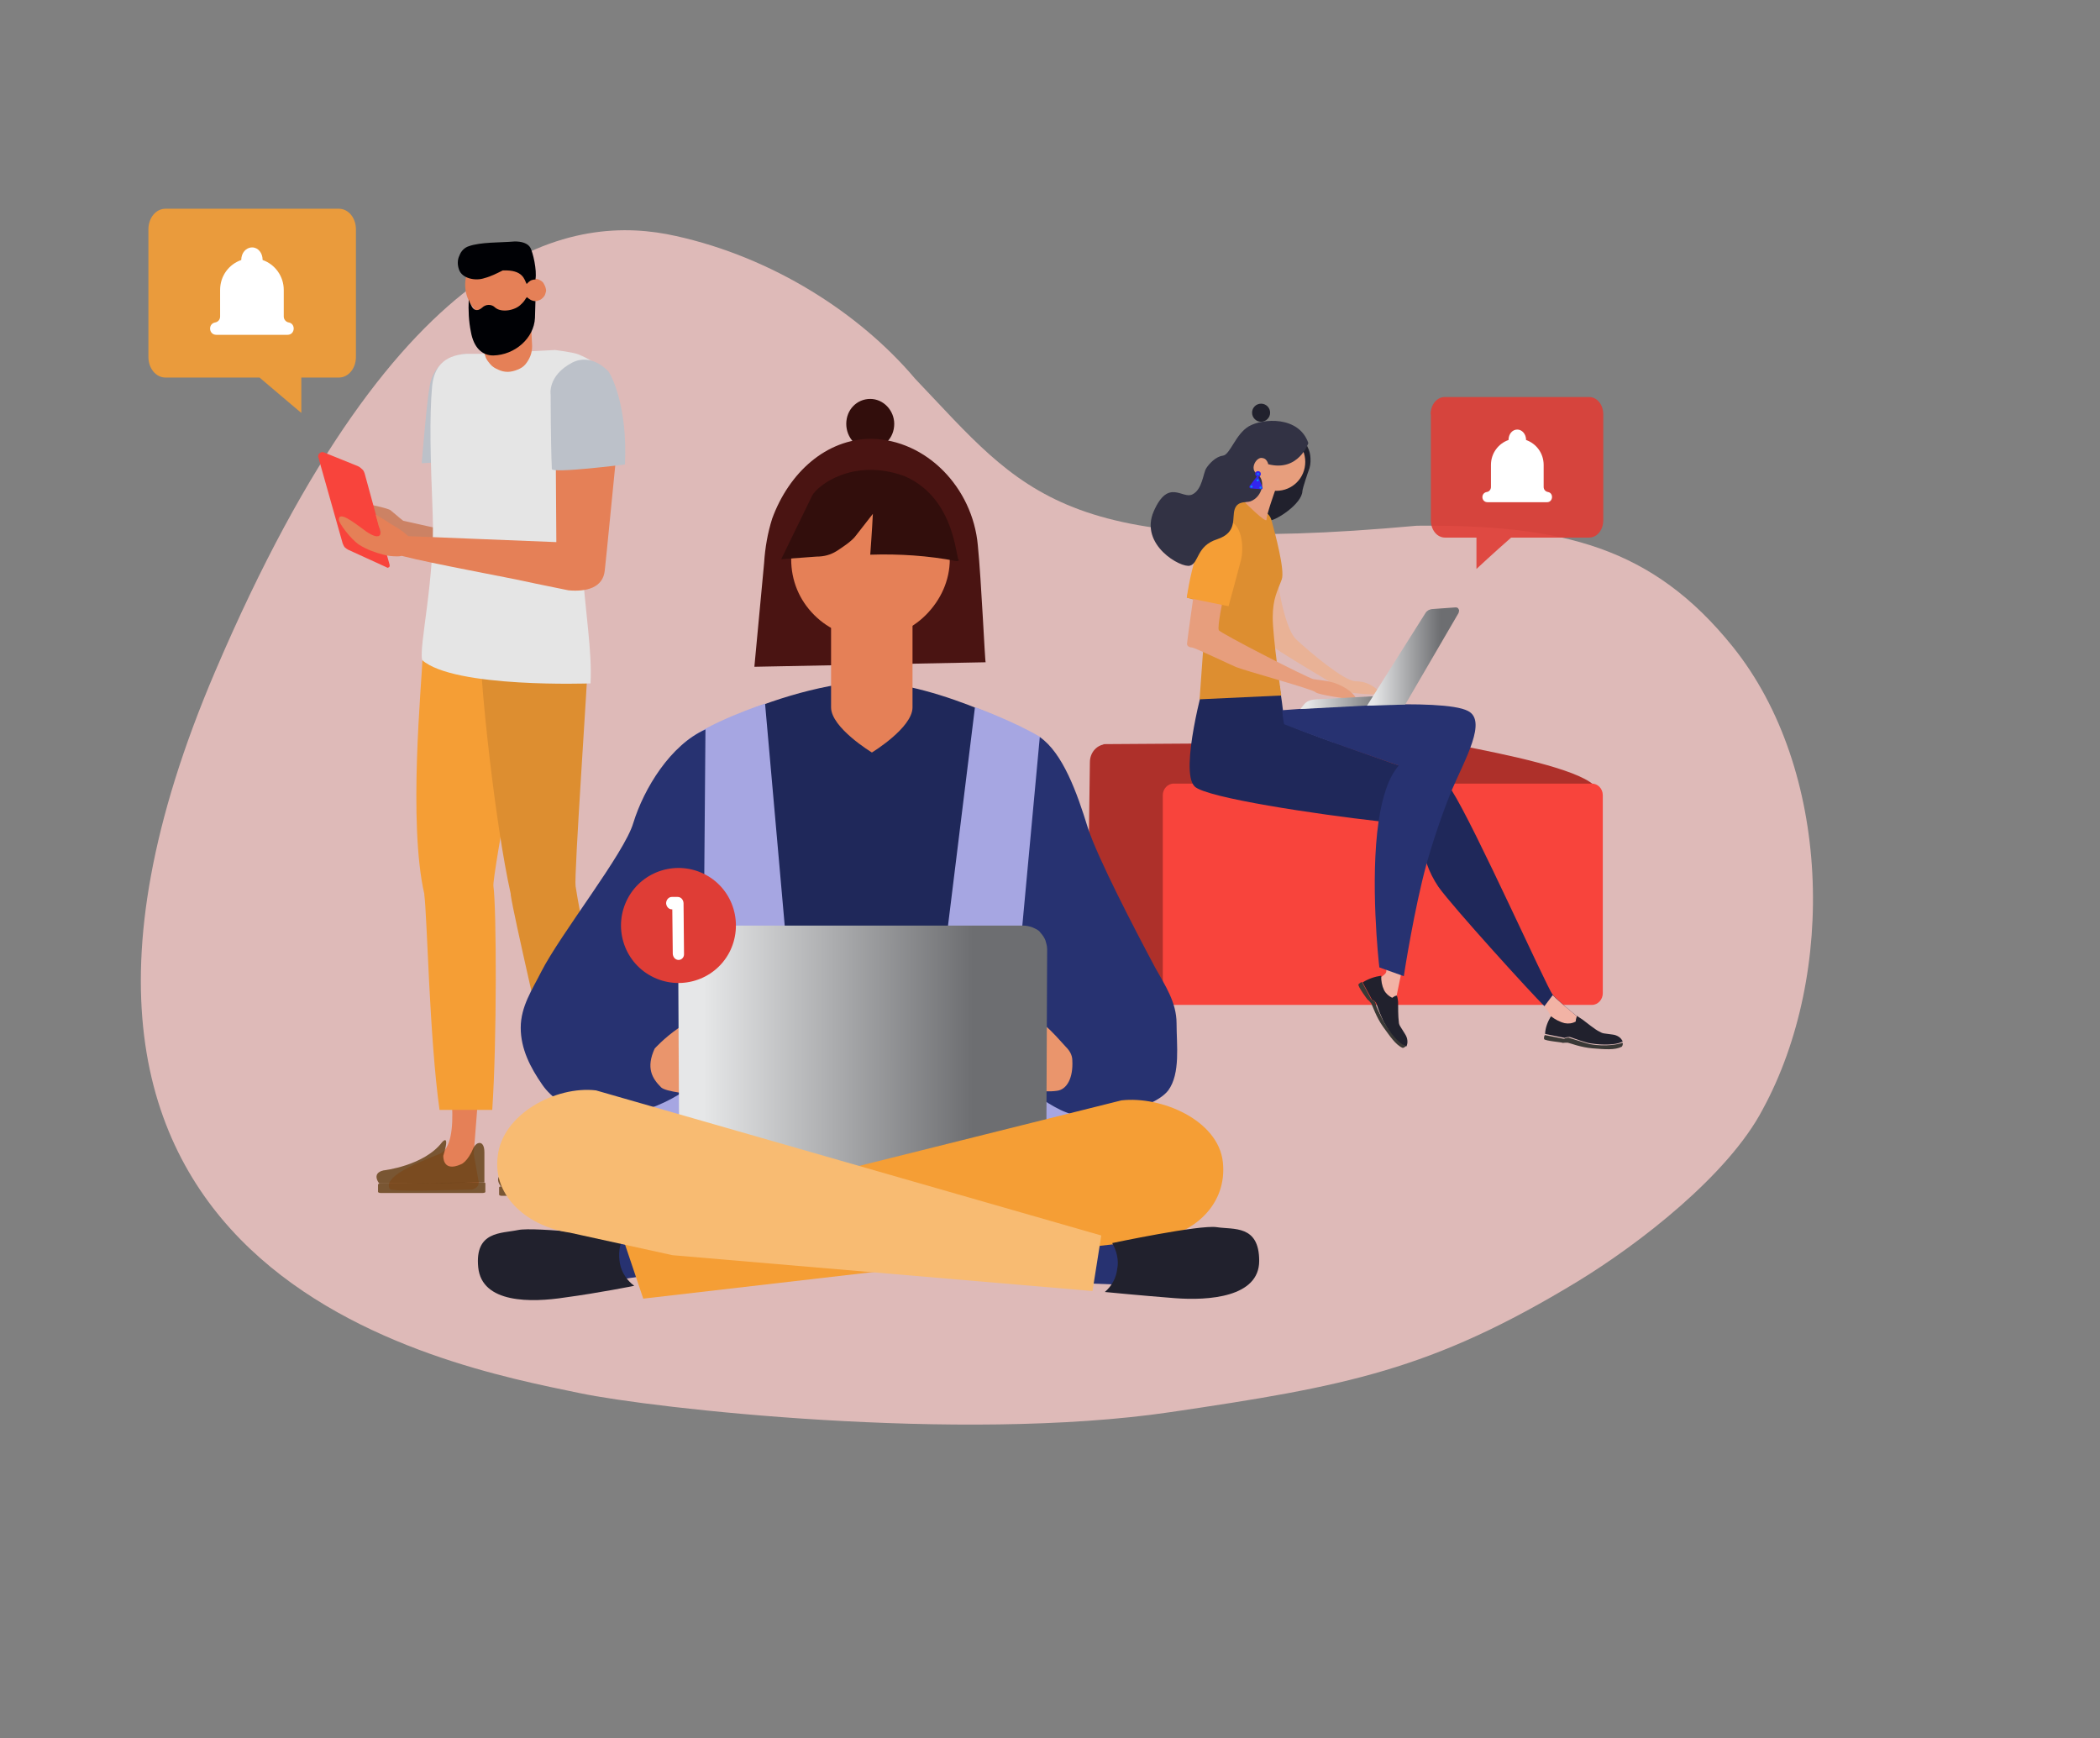 <?xml version="1.0" encoding="utf-8"?>
<!-- Generator: Adobe Illustrator 21.0.0, SVG Export Plug-In . SVG Version: 6.00 Build 0)  -->
<svg version="1.1" id="Layer_1" xmlns="http://www.w3.org/2000/svg" xmlns:xlink="http://www.w3.org/1999/xlink" x="0px" y="0px"
	 viewBox="0 0 884.4 732" style="enable-background:new 0 0 884.4 732;" xml:space="preserve">
<rect x="0" y="0" width="884.4" height="732" fill="#808080" stroke="none"/>
<style type="text/css">
	.st0{opacity:0.75;fill:#FDCDCA;enable-background:new    ;}
	.st1{fill:#AE302A;}
	.st2{fill:#F8443C;}
	.st3{fill:#1F285A;}
	.st4{fill:#21212D;}
	.st5{fill:#E9B296;}
	.st6{fill:#DD8E30;}
	.st7{fill:#E79E7D;}
	.st8{fill:url(#SVGID_1_);}
	.st9{fill:#F59E35;}
	.st10{fill:#273271;}
	.st11{fill:url(#SVGID_2_);}
	.st12{fill:url(#SVGID_3_);}
	.st13{fill:#323244;}
	.st14{fill:#3325EF;}
	.st15{fill:url(#SVGID_4_);}
	.st16{fill:#0094F9;}
	.st17{fill:#3A3936;}
	.st18{fill:#CC8264;}
	.st19{fill:url(#SVGID_5_);}
	.st20{fill:url(#SVGID_6_);}
	.st21{fill:#BCC1C9;}
	.st22{fill:#E5E5E5;}
	.st23{fill:url(#SVGID_7_);}
	.st24{fill:url(#SVGID_8_);}
	.st25{opacity:0.9;}
	.st26{opacity:0.9;fill:#623F15;enable-background:new    ;}
	.st27{fill:#000105;}
	.st28{fill:url(#SVGID_9_);}
	.st29{fill:#320E0C;}
	.st30{fill:#4A1412;}
	.st31{fill:#8C0E0E;}
	.st32{fill:#A6A6E2;}
	.st33{fill:#EA956C;}
	.st34{fill:url(#SVGID_10_);}
	.st35{fill:url(#SVGID_11_);}
	.st36{fill:url(#SVGID_12_);}
	.st37{fill:#F8BB72;}
	.st38{opacity:0.9;fill:#DF3D36;enable-background:new    ;}
	.st39{fill:#FFFFFF;}
	.st40{opacity:0.9;fill:#F59E35;enable-background:new    ;}
	.st41{fill:#DF3D36;}
	.st42{fill:#FFFFFF;stroke:#FFFFFF;stroke-width:0.537;stroke-miterlimit:10;}
</style>
<path class="st0" d="M244.2,586.7c30,6.3,159.9,21.1,248.7,8c73.8-10.9,109.9-17.6,171.6-55.1c25.6-15.6,63.4-44.7,77.9-72.5
	c31-57,28.8-143.2-12.7-194.8c-33.7-41.9-71.6-51.5-133-50.9c-149.9,13.7-165.3-13.7-211.3-61.9c-23.3-27.6-60-51.1-100.7-60.1
	C242.9,90,168.9,99.4,90.6,282.8C-18.3,537.8,187.6,574.9,244.2,586.7z"/>
<g>
	<g>
		<path class="st1" d="M464.6,313.4l135-0.9c5,0,10,0.4,14.9,1.4c20.2,3.9,49.2,9.9,56.6,16.6H484.7
			C475.3,326.4,471.1,325.4,464.6,313.4z"/>
		<path class="st1" d="M459,321c0-4.2,3.1-7.6,7.1-7.6h140.9c3.9,0,7.1,3.3,7.1,7.6v94.5c0,4.2-3.1,7.6-7.1,7.6h-112
			c-5,0-10-1.5-14.4-4.2l-15.2-9.8c-4.6-3-7.4-8.3-7.4-14L459,321z"/>
		<path class="st2" d="M489.7,418.2v-83.3c0-2.6,2-4.9,4.6-4.9h176.1c2.5,0,4.6,2.1,4.6,4.9v83.4c0,2.6-2,4.9-4.6,4.9H494.3
			C491.8,423.1,489.7,420.9,489.7,418.2z"/>
	</g>
	<g>
		<path class="st3" d="M586.2,321.4c-19.7-7-44.6-15.7-45.1-17.1c-0.4-1.7-0.8-3.4-0.8-5.2c-0.5-4.6-1.5-10.4-1.5-10.4l-31.5-2.1
			c0,0-10.7,38.1-4.2,44.6c4.8,4.8,52,11.8,77.9,14.7c1.5-9.9,4.1-18.5,8.5-23.4L586.2,321.4z"/>
		<path class="st4" d="M529.8,214.6c0,0,2.4,4.4,4.9,4.6c2.5,0.1,13.6-6.9,13.8-12.4c0.1-1.3,2.2-7.5,3-9.7c0.5-1.7,0.5-3.6,0.3-5.3
			s-0.9-3.4-1.9-5L529.8,214.6z"/>
		<path class="st5" d="M533.3,270.3c2.4,2.6,34.1,21.2,34.1,21.2s15.1,2.1,13.6,0c-1.2-1.5-2.8-2.6-4.5-3.4s-3.6-1.2-5.6-1.2
			c-4.8,0-19.3-12.3-25-17.6c-5.6-5.3-8.5-28.8-8.5-28.8C534,245.1,533.4,270.3,533.3,270.3z"/>
		<path class="st6" d="M508.1,254.1l-8.2-2.4c0,0,2.6-14.7,7-25.9c4.4-11.1,16.7-14.7,16.7-14.7l9.2,4.6c1.3,0.6,2.2,1.8,2.6,3.1
			c1.6,5.8,5.8,21.4,4.4,25.2c-1.7,4.8-3.8,7.9-3.8,16.1c0,8.2,3.6,32.8,3.6,32.8l-34.4,1.6L508.1,254.1z"/>
		<path class="st7" d="M513.3,265.4c0.5,1.2,37.2,20,39.8,20.6c2.6,0.5,7.4,0.5,12,2.9c4.8,2.4,7.7,6.5,4.8,5.8
			c-2.9-0.5-14.9-2.1-15.9-3.2c-0.9-1.2-30-9.1-33.5-10.6c-1.7-0.7-17.5-8.2-18.4-8.2c-0.9,0-2.2-0.4-2.2-1.6
			c0.1-1.6,2.9-21.2,2.9-21.2l12.3,2.5C515,252.4,512.6,264,513.3,265.4z"/>
		
			<linearGradient id="SVGID_1_" gradientUnits="userSpaceOnUse" x1="-21195.094" y1="-3679.133" x2="-21563.043" y2="-3663.262" gradientTransform="matrix(-1 0 0 -1 -8350.535 -3798)">
			<stop  offset="0" style="stop-color:#F2B3A5"/>
			<stop  offset="0.32" style="stop-color:#F2B5A8"/>
			<stop  offset="0.51" style="stop-color:#F4BCB0"/>
			<stop  offset="0.67" style="stop-color:#F6C8BE"/>
			<stop  offset="0.8" style="stop-color:#F9D9D2"/>
			<stop  offset="0.93" style="stop-color:#FCEFEC"/>
			<stop  offset="1" style="stop-color:#FFFFFF"/>
		</linearGradient>
		<path class="st8" d="M595.2,385.2l-10.1,49.1l-8.2-20.1c0,0,6.6-3.2,6.9-4.9s0.5-23.5,0.5-23.5L595.2,385.2z"/>
		<path class="st9" d="M499.8,251.7l17.6,3.6c0,0,4.4-16.1,5.3-19.7c0.9-3.6,1.1-14.4-5.3-16.4C504.6,215,499.8,251.7,499.8,251.7z"
			/>
		<path class="st3" d="M674.1,436c0,0-17.6-13.8-20.2-17.1c-2.4-2.9-32.9-71-42.5-86c-0.5-1.1-1.3-2-2.2-2.8
			c-1.7-1.1-9.8-4.1-19.8-7.7c-4.4,4.9-7,13.5-8.5,23.4c9.1,1.1,15.1,1.6,15.1,1.6c1.2,5.6,2.9,11.1,4.9,16.4
			c1.2,3.4,2.8,6.6,4.9,9.7c5.8,8.2,39.4,45.2,44.7,50.3c5.3,5,2.1,8.5,2.1,8.5L674.1,436z"/>
		<path class="st10" d="M591.2,411.1c0.3-2.1,4.5-28.7,9.5-47c3-10.6,6.5-20.9,10.6-31.1c5.8-13.5,15.1-29.5,6.9-33.6
			c-10.7-5.6-66-1.2-78.2-0.3c0.1,1.7,0.4,4.1,0.8,5.9c13.6,5.3,21.3,8.1,48.3,17.4c-4.4,4.9-7,13.5-8.5,23.4
			c-3.7,25.3,0,59.1,0.3,61.6L591.2,411.1z"/>
		<path class="st7" d="M528.6,203.2l-4.2,8.5c0,0,9.1,9.1,9,7.1c-0.1-1.9,3.6-12.2,3.6-12.2L528.6,203.2z"/>
		<path class="st7" d="M525.3,194.5c0-6.7,5.4-12.2,12.2-12.2s12.2,5.4,12.2,12.2s-5.4,12.2-12.2,12.2
			C530.7,206.6,525.3,201.2,525.3,194.5z"/>
		<linearGradient id="SVGID_2_" gradientUnits="userSpaceOnUse" x1="547.671" y1="295.515" x2="591.714" y2="295.515">
			<stop  offset="7.000000e-02" style="stop-color:#E6E7E8"/>
			<stop  offset="0.8" style="stop-color:#6D6E71"/>
		</linearGradient>
		<path class="st11" d="M591.4,296.3l0.3-3.8l-37.2,2c-4.9,0.3-5,2.1-6.9,4.1L591.4,296.3z"/>
		<linearGradient id="SVGID_3_" gradientUnits="userSpaceOnUse" x1="575.711" y1="276.404" x2="614.463" y2="276.404">
			<stop  offset="7.000000e-02" style="stop-color:#E6E7E8"/>
			<stop  offset="0.8" style="stop-color:#6D6E71"/>
		</linearGradient>
		<path class="st12" d="M614.5,257.2c0-0.3-0.1-0.5-0.3-0.8c-0.1-0.3-0.4-0.4-0.5-0.5c-0.1-0.1-0.5-0.1-0.8-0.1l-9.8,0.7
			c-0.5,0-1.1,0.3-1.6,0.5c-0.5,0.3-0.9,0.7-1.2,1.2l-24.6,39l16.1-0.5l22.5-38.6C614.3,257.7,614.5,257.4,614.5,257.2z"/>
		<path class="st13" d="M526,179.5c-5.7,3.3-7.9,12-11,12.4c-3,0.4-5.7,3.3-7,5.3c-1.3,2-1.6,8.9-5.8,11c-4.2,2.2-10.1-7-16.3,7.1
			c-6.2,14.2,11.6,24.1,15.3,22.9c3.8-1.1,2.6-8.3,11.4-11.1c8.7-2.9,6.1-9,7.4-12.7c1.3-3.7,5-2.6,6.7-3.3c5-1.9,6.6-9,2.6-11.6
			c-3.2-2.1-0.1-7.3,2.4-6.6c0.7,0.1,1.2,0.4,1.6,0.9c0.4,0.5,0.7,1.1,0.8,1.7c12.8,3.3,16.9-8.9,16.9-8.9
			C547,175,531.7,176.2,526,179.5z"/>
		<path class="st4" d="M527.3,173.8c0-2.1,1.7-3.8,3.8-3.8c2.1,0,3.8,1.7,3.8,3.8s-1.7,3.8-3.8,3.8
			C529.2,177.7,527.3,176,527.3,173.8z"/>
		<path class="st14" d="M528.6,199.6c0-0.7,0.5-1.2,1.2-1.2c0.7,0,1.2,0.5,1.2,1.2s-0.5,1.2-1.2,1.2
			C529.2,200.8,528.6,200.2,528.6,199.6z"/>
		
			<linearGradient id="SVGID_4_" gradientUnits="userSpaceOnUse" x1="-19488.092" y1="-240.686" x2="-19695.477" y2="-161.819" gradientTransform="matrix(-1 0 0 -1 -8350.535 -3798)">
			<stop  offset="0" style="stop-color:#F2B3A5"/>
			<stop  offset="0.32" style="stop-color:#F2B5A8"/>
			<stop  offset="0.51" style="stop-color:#F4BCB0"/>
			<stop  offset="0.67" style="stop-color:#F6C8BE"/>
			<stop  offset="0.8" style="stop-color:#F9D9D2"/>
			<stop  offset="0.93" style="stop-color:#FCEFEC"/>
			<stop  offset="1" style="stop-color:#FFFFFF"/>
		</linearGradient>
		<path class="st15" d="M650.3,423.9c4.5,4.5,2.4,7.3,2.4,7.3l18.3,2.4c0,0-14.5-11.6-17.1-14.5L650.3,423.9z"/>
		<path class="st16" d="M529.4,199.6c0-0.3,0.1-0.4,0.4-0.4s0.4,0.1,0.4,0.4c0,0.3-0.1,0.4-0.4,0.4
			C529.6,200,529.4,199.7,529.4,199.6z"/>
		<path class="st14" d="M531.7,205.3c0,0.1,0,0.1,0,0.3c0,0.1,0,0.1-0.1,0.3c0,0.1-0.1,0.1-0.3,0.1s-0.1,0-0.3,0l-4.2-0.3
			c-0.1,0-0.3,0-0.3-0.1c-0.1,0-0.1-0.1-0.3-0.3c0-0.1,0-0.3,0-0.4c0-0.1,0-0.3,0.1-0.3l3.4-4.4L531.7,205.3z"/>
		<path class="st16" d="M530.4,205.4c0-0.3,0.1-0.4,0.4-0.5c0.3,0,0.4,0.1,0.5,0.4c0,0.3-0.1,0.4-0.4,0.5
			C530.7,205.8,530.4,205.5,530.4,205.4z"/>
		<path class="st16" d="M526.6,205c0-0.3,0.1-0.4,0.4-0.5c0.3-0.1,0.4,0.1,0.5,0.4c0,0.3-0.1,0.4-0.4,0.5
			C526.9,205.4,526.6,205.3,526.6,205z"/>
		<path class="st16" d="M529.2,202.3c0-0.3,0.1-0.4,0.4-0.5c0.3,0,0.4,0.1,0.5,0.4c0,0.3-0.1,0.4-0.4,0.5
			C529.4,202.8,529.2,202.5,529.2,202.3z"/>
		<path class="st17" d="M650.3,437.6c-0.1-0.3-0.1-0.7,0-0.9c0-0.3,0.1-0.5,0.3-0.8l8.1,1.6h0.1l0.1-0.1c0.5-0.3,1.2-0.4,1.7-0.4
			c0.4,0.1,0.9,0.3,1.3,0.4c1.2,0.4,2.8,0.9,6.1,1.9c0.5,0.1,0.9,0.3,1.5,0.4c7,1.3,12.8-0.1,13.6-0.5h0.3c0.1,0.5,0,1.1-0.4,1.6
			c-2.9,1.5-7.1,1.1-12.2,0.7s-9.5-2.2-10.6-2.4c-0.7,0-1.5,0-2.1,0.1C658.1,438.9,650.7,438.4,650.3,437.6z"/>
		<path class="st4" d="M673.5,434.4c0.7,0.4,1.3,0.7,2,0.8c0.9,0.1,2.2,0.3,3.7,0.5c0.9,0.1,1.7,0.4,2.5,0.9c0.8,0.5,1.3,1.2,1.7,2
			c0,0-0.3,0.1-0.9,0.4c-2,0.9-7,1.3-12.6,0.4c-0.5-0.1-0.9-0.1-1.5-0.3c-5.2-1.5-6.3-2.2-7.4-2.4c-0.7,0-1.5,0.1-2,0.4l-7.9-1.6
			l-0.4-0.1c0.1-2.6,1.1-5.2,2.5-7.4c1.7,1.3,3.7,2.4,5.8,2.9c1.6,0.3,3.2,0.1,4.6-0.7l0.1-0.9c0.1-0.5,0.3-1.1,0.5-1.5l0.3,0.3
			c0.8,0.5,1.2,0.8,2,1.3C668.3,430.7,671.6,433.5,673.5,434.4z"/>
		<path class="st17" d="M572.1,414.6c0.1-0.3,0.4-0.4,0.7-0.7c0.3-0.1,0.5-0.3,0.8-0.3l3.8,7.1l0.1,0.1l0.1,0.1
			c0.9,0.5,1.2,0.7,1.5,1.1c0.1,0.4,0.4,0.8,0.4,1.3c0.3,1.1,1.2,2.8,2.6,5.8c0.3,0.5,0.4,0.9,0.7,1.3c3.6,6.2,8.3,9.8,9.1,10.1
			l0.1,0.1c-0.4,0.4-0.8,0.7-1.3,0.7c-3-1.3-5.3-4.9-8.3-9c-2.9-4.1-4.4-8.9-4.9-9.7c-0.4-0.5-0.9-1.2-1.5-1.6
			C576.1,421.3,571.7,415.3,572.1,414.6z"/>
		<path class="st4" d="M589.1,430.3c0,0.8,0.3,1.5,0.7,2.1c0.5,0.8,1.2,1.9,2,3.2c0.5,0.8,0.8,1.6,0.9,2.5c0.1,0.9,0,1.7-0.4,2.6
			c0,0-0.4-0.1-0.9-0.4c-2-0.9-5.6-4.5-8.3-9.4c-0.3-0.4-0.5-0.9-0.7-1.3c-2.2-4.9-2.4-6.3-2.9-7.3c-0.4-0.5-0.9-1.1-1.7-1.3l-3.8-7
			l-0.1-0.3c2.4-1.5,5-2.4,7.8-2.8c-0.1,2.1,0.3,4.2,1.2,6.1c0.8,1.5,2,2.5,3.4,3.2l0.8-0.5c0.4-0.3,0.8-0.4,1.2-0.4
			c0.3,0.9,0.4,1.7,0.5,2.6C588.8,423.9,588.8,428.2,589.1,430.3z"/>
	</g>
</g>
<g>
	<path class="st18" d="M228.5,232.4l-1.8,20.1l-61.9-27.6c-2.5-0.2-5.2-0.7-7.6-1.2l-1.6-0.7c-0.7-0.5-2.1-2.1-3-2.3
		c-1.4-0.2-4.4-0.9-4.4-0.9c-1.2-0.4,0.4-2,1.2-2c1.6,0,3.2,0.2,4.8,0.4c0,0-0.2-0.7-0.4-2.3c-0.4,0-0.5,0-0.7,0l-1.8-0.5
		c0,0-8.7-1.4-9.2-2.1c-0.9-1.1,10.1-1.4,11.9-1.1c0.7,0,9.4,1.8,10.5,2.7c0.7,0.5,3.7,3.2,5.3,4.4L228.5,232.4z"/>
	
		<linearGradient id="SVGID_5_" gradientUnits="userSpaceOnUse" x1="-8533.213" y1="-40176.141" x2="-8533.213" y2="-38735.422" gradientTransform="matrix(-1 0 0 -1 -8350.535 -3798)">
		<stop  offset="7.000000e-02" style="stop-color:#ECDFCF"/>
		<stop  offset="0.8" style="stop-color:#E58057"/>
	</linearGradient>
	<path class="st19" d="M188.2,448c0,0,6.9,34.1-3.2,38c-11.2,4.4-23.8,9.8-20.8,14.8c0.7,1.1,24.9,0.4,34.3,0.2
		c0.5,0,0.9-0.2,1.4-0.4c0.4-0.2,0.7-0.5,1.1-0.9c0.4-0.4,0.5-0.7,0.5-1.2c0.2-0.5,0.2-0.9,0-1.4l-2-11.2l1.8-23.1L188.2,448z"/>
	<path class="st9" d="M223.2,277.3c0.4-16-9.4-29.3-21.9-29.5c-12.4-0.4-22.9,12.4-23.3,28.4c-0.4,11.9-6.2,70.2,0.7,100.3
		c0,0.2,0,0.2,0,0.4c1.2,8.7,2.1,59.7,6.4,90.5h22.2c2-28.8,1.8-85.3,0.5-94.2C207.2,369,222.8,287.5,223.2,277.3z"/>
	
		<linearGradient id="SVGID_6_" gradientUnits="userSpaceOnUse" x1="-8583.888" y1="-40176.141" x2="-8583.888" y2="-38735.422" gradientTransform="matrix(-1 0 0 -1 -8350.535 -3798)">
		<stop  offset="7.000000e-02" style="stop-color:#ECDFCF"/>
		<stop  offset="0.8" style="stop-color:#E58057"/>
	</linearGradient>
	<path class="st20" d="M234.2,448c0,0,11.6,34.7,1.4,38.6c-10.1,3.9-23.8,9.2-20.8,14.2c0.7,1.1,24.9,0.4,34.3,0.2
		c0.5,0,0.9-0.2,1.4-0.4c0.4-0.2,0.7-0.5,1.1-0.9c0.4-0.4,0.5-0.7,0.5-1.2c0.2-0.5,0.2-0.9,0-1.4l-2-11.2l1.2-23.1L234.2,448z"/>
	<path class="st6" d="M247.7,277c0.4-16-6.8-29-19.2-29.2c-12.4-0.4-25.6,12.1-26,28.1c-0.2,11.7,5.9,70.6,12.6,100.6
		c0,0.2,0,0.2,0,0.4c1.2,8.7,13.9,62.6,19.9,90.5H255c-0.2-32.5-11.4-85.3-12.6-94.2C241.7,369,247.4,287.1,247.7,277z"/>
	<path class="st21" d="M181,162.4c-1.2,5.7-3.4,32.7-3.4,32.7c4.8-0.4,23.6-0.9,26.3,0.2c1.1-3.9,1.2-9.2,2.1-13.3
		c1.2-6,2.1-12.3,2.7-18.5c0.2-1.8,0-3.4-0.5-5s-1.4-3.2-2.5-4.4c-1.1-1.2-2.5-2.3-3.9-3.2c-1.6-0.7-3.1-1.6-4.9-1.8
		C195.3,148.8,183.2,150,181,162.4z"/>
	<path class="st22" d="M203.5,149h-7.1c-10,0.7-13.6,6.1-14.4,13.5c-1.2,13.2-0.7,30.6,0.2,53.3c1.2,27.4-5.9,56.5-4.4,62.2
		c13.5,11.9,70.9,9.8,70.9,9.8c0.7-13.9-2.1-28.3-3.9-54c-2-28.6,13-53,12.4-69.5c-0.2-6.2-4.6-11.4-13.7-15.1
		c-2.3-0.9-9.8-1.8-9.8-1.8L203.5,149z"/>
	<path class="st2" d="M161.2,227.6l-1-3.7l-1.3-5l-5.3-19.4c-0.2-0.6-0.5-1.5-1.1-1.9c-0.5-0.5-1.1-1-1.8-1.3l-14.1-5.7
		c-0.3-0.2-0.6-0.2-1-0.2s-0.6,0.2-1,0.5c-0.3,0.2-0.5,0.5-0.5,0.8c-0.2,0.3-0.2,0.6,0,1l10.2,36.1c0.2,0.6,0.5,1.1,0.8,1.6
		c0.5,0.5,1,0.8,1.5,1.1l16.2,7.4c0.2,0.2,0.3,0.2,0.5,0.2c0.2,0,0.3-0.2,0.5-0.2c0.2-0.2,0.3-0.3,0.3-0.5c0-0.2,0-0.3,0-0.5
		l-0.8-2.9L161.2,227.6z"/>
	
		<linearGradient id="SVGID_7_" gradientUnits="userSpaceOnUse" x1="-8816.95" y1="-4807.791" x2="-8635.638" y2="-4181.713" gradientTransform="matrix(-1 0 0 -1 -8350.535 -3798)">
		<stop  offset="7.000000e-02" style="stop-color:#ECDFCF"/>
		<stop  offset="0.8" style="stop-color:#E58057"/>
	</linearGradient>
	<path class="st23" d="M209.9,155.7c-1.2-0.5-2.5-1.2-3.4-2.3c-0.9-1.1-1.8-2.1-2.1-3.4c-0.5-1.2-0.7-2.7-0.7-4.1l0.5-20.3l18.8-1.8
		l1.1,21.9c0,1.4-0.2,2.8-0.7,4.1s-1.2,2.5-2.1,3.6c-0.9,1.1-2.1,1.8-3.4,2.3c-1.2,0.5-2.7,0.9-4.1,0.9
		C212.5,156.6,211.1,156.3,209.9,155.7z"/>
	
		<linearGradient id="SVGID_8_" gradientUnits="userSpaceOnUse" x1="-9324.434" y1="-17694.932" x2="-9294.388" y2="-17150.961" gradientTransform="matrix(-1 0 0 -1 -8350.535 -3798)">
		<stop  offset="7.000000e-02" style="stop-color:#ECDFCF"/>
		<stop  offset="0.8" style="stop-color:#E58057"/>
	</linearGradient>
	<path class="st24" d="M207.9,105.3c-2.5,0.5-4.8,1.6-6.8,3.4c-2,1.6-3.4,3.7-4.3,6.2c-0.9,2.3-1.1,5-0.7,7.5s1.4,4.8,3,6.9
		c1.6,2,3.6,3.6,5.9,4.6c2.3,1.1,4.8,1.4,7.3,1.1c2.5-0.2,5-1.1,6.9-2.7c2.1-1.4,3.7-3.4,4.8-5.7c0.7,0.2,1.2,0.2,2,0.2
		c0.7-0.2,1.2-0.4,1.8-0.7c0.5-0.4,1.1-0.9,1.4-1.4c0.4-0.5,0.5-1.2,0.7-1.8c0.2-0.7,0-1.2-0.2-2c-0.2-0.5-0.5-1.2-0.9-1.8
		c-0.4-0.5-0.9-0.9-1.6-1.2c-0.5-0.4-1.2-0.4-1.8-0.5c0-0.2-0.2-0.5-0.2-0.7c-0.9-3.9-3.2-7.3-6.4-9.4
		C215.9,105.3,211.8,104.5,207.9,105.3L207.9,105.3z"/>
	<g class="st25">
		<path class="st26" d="M211.3,503.6h43c0.5,0,1.1-0.2,1.1-0.4v-3.7c0-0.2-0.5-0.4-1.1-0.4l-43,0.5c-0.5,0-1.1,0.2-1.1,0.4v3.2
			C210.4,503.4,210.7,503.6,211.3,503.6z"/>
		<path class="st26" d="M237.2,499.5l18-0.4v-12.6c0-2.8-0.9-3.7-1.6-3.9c-1.8-0.5-3,2-3,2c-2.5,6-5.2,6.9-5.2,6.9
			c-8,3.6-7.5-3.6-7.5-3.6c3-9.8-0.5-5.7-0.5-5.7c-7.6,10-24.7,11.9-24.7,11.9c-5.3,1.2-1.8,5.5-1.8,5.5h18.1L237.2,499.5z"/>
	</g>
	<g class="st25">
		<path class="st26" d="M160.3,502.4h43c0.5,0,1.1-0.2,1.1-0.4v-3.7c0-0.2-0.5-0.4-1.1-0.4l-43,0.5c-0.5,0-1.1,0.2-1.1,0.4v3.2
			C159.4,502.2,159.7,502.4,160.3,502.4z"/>
		<path class="st26" d="M186,498.3l18-0.4v-12.6c0-2.8-0.9-3.7-1.6-3.9c-1.8-0.5-3,2-3,2c-2.5,6-5.2,6.9-5.2,6.9
			c-8,3.6-7.5-3.6-7.5-3.6c3-9.8-0.5-5.7-0.5-5.7c-7.6,10-24.7,11.9-24.7,11.9c-5.3,1.2-1.8,5.5-1.8,5.5H178L186,498.3z"/>
	</g>
	<path class="st27" d="M198.3,139.7c1.2,6.8,4.8,10,9.4,10c9.2-0.2,17.2-7.3,17.6-15.8l0.2-7.1c-0.7,0-1.4-0.2-2-0.5
		c-0.5-0.4-1.2-0.7-1.6-1.2c-0.2,0.2-0.2,0.4-0.4,0.5c-0.5,0.9-1.2,1.8-2,2.5c-2.5,2.7-8.4,3.7-11,1.4c-0.7-0.7-1.6-1.1-2.7-1.1
		c-1.1,0-2.1,0.5-2.8,1.2c-2.1,1.8-3.6,0.9-4.4-0.7c-0.5-0.9-0.9-1.8-1.2-2.7C197.2,130.7,197.4,135.3,198.3,139.7z"/>
	
		<linearGradient id="SVGID_9_" gradientUnits="userSpaceOnUse" x1="-24081.182" y1="215.668" x2="-14505.454" y2="-2391.67" gradientTransform="matrix(-1 0 0 -1 -8350.535 -3798)">
		<stop  offset="0" style="stop-color:#E58057"/>
		<stop  offset="1" style="stop-color:#E58057"/>
	</linearGradient>
	<path class="st28" d="M249.1,156.6c-3.6-0.4-7.1,0.5-10,2.7s-4.6,5.5-5.2,9.1l0.4,59.9l-62.4-2.5c-2.7-2.7-7.1-5-7.1-5
		c-2.1-1.4-4.3-2.8-6.6-4.1l1.4,5.2c1.2,1.2,0.7,2.3,0.5,3.2c0,0.2-0.2,0.4-0.4,0.5c-0.2,0.2-0.4,0.2-0.5,0.2
		c-1.4,0.4-4.4-1.4-6.9-3.4c-3.2-2.3-9.8-7.5-9.6-3.4c0,1.1,4.8,8,8.7,10.5c3.2,2,6.6,3.2,10.1,4.1c1.8,0.5,3.7,0.7,5.7,0.7
		c0.7,0,1.2,0,2-0.2c14.2,3.6,42.1,8.5,56.5,11.7c3.4,0.7,13.7,2.8,13.7,2.8c7.6,0.7,14.6-1.1,15.3-8.4l0.9-8.7l5.3-53.5
		C261.4,171,256.6,157.3,249.1,156.6z"/>
	<path class="st27" d="M193.5,107.6c-0.9,1.8-0.9,3.9-0.2,5.9c1.2,3.7,6.8,5,10.8,3.6c2.7-0.7,5.2-2,7.6-3.2
		c8.7-0.4,9.1,3.9,10.1,5.7c0.4-0.5,1.1-1.1,1.6-1.4s1.4-0.5,2.1-0.5c0.7-4.1-1.1-11.4-2.1-13.3s-3.7-2.8-6.8-2.7
		c-5.9,0.5-14.2,0.2-19.2,2C195.8,104.2,194.2,105.6,193.5,107.6z"/>
	<path class="st21" d="M263.2,195.6c1.2-24.9-6-38.2-7.1-39.3c0,0-6.8-7.8-15.1-3.6c-10.5,5.5-9.1,13.5-9.1,13.5s0,19.6,0.5,31.3
		C232.6,199.5,263.2,195.6,263.2,195.6z"/>
</g>
<g>
	<path class="st29" d="M356.4,178.5c0-6,4.5-10.5,10.1-10.5s10.1,4.9,10.1,10.5c0,6-4.5,10.5-10.1,10.5
		C360.9,189.3,356.4,184.4,356.4,178.5z"/>
	<path class="st30" d="M411.8,229.6c-2.2-24.3-21.7-44.4-44.8-44.8c-19,0-34.7,14.2-41.8,33.6c-1.9,6-3,12.3-3.4,18.7l-4.1,43.7
		l97.4-1.9C414.8,278.9,413.3,244.5,411.8,229.6z"/>
	<path class="st3" d="M311.5,453.4l-2.6-66.4c0,0-20.5-17.5-16.1-44v-25c0-3.4,1.1-5.4,3.4-8c1.9-2.6,4.9-4.9,8.2-6
		c15.6-7.8,40.3-15.9,60.1-17c32.2,0.5,73.4,23.7,73.4,23.7l0.1,33.1c0,9.3-0.7,29.9-14.6,42.6l-10.8,65L311.5,453.4z"/>
	<path class="st31" d="M398.1,460.9h-71.3v-9h71.3V460.9z"/>
	<path class="st32" d="M275,480.9c2.2-47.4,3.6-158.9,12.9-167.8c9.3-8.6,34.3-16.8,34.3-16.8l19.8,223.6l-65.3-4.1L275,480.9z"/>
	<path class="st32" d="M453,510.5l-69.1,3.7l26.7-216.4c0,0,16.5,6,27.5,12.6c9.3,8.6,18.9,114.4,20.7,161.8L453,510.5z"/>
	<path class="st10" d="M464,470l5.6-1.1c9-1.5,18.7-4.9,22.4-9.7c5.2-7.1,3.5-19.2,3.5-28.2c0-9-4.9-16.1-9-23.5
		c-8.6-16.1-24.3-46.3-28.4-59c-4.5-14.6-10.5-31.4-20.2-38.1l-10.1,109l0.4,8.2l1.1,28.7c5.2,3.7,13.7,9.9,19.6,12.1
		C453.6,470.4,458.8,470.7,464,470z"/>
	<path class="st10" d="M295.5,426.1l-1.1,28.7c-7.1,6-15.3,10.5-24.3,13.1c-4.5,1.1-9.3,1.5-13.8,1.1h-1.1c-3,0-6-0.4-9-1.1
		c-7.1-1.1-13.8-5.2-17.9-11.2c-4.9-7.1-9-14.9-9-23.9c0-9,4.9-16.1,8.6-23.5c8.2-16.1,35.1-50,38.8-62.7
		c4.5-14.6,15.7-32.9,30.4-39.4l-0.9,110.7L295.5,426.1z"/>
	<path class="st33" d="M278.4,457.9c3.7,3.7,41.1,4.9,45.9,3.4c4.5-1.5,7.8-14.2,7.1-15.3c-0.7-1.5-21.3-5.6-21.3-5.6
		s23.9,3.4,21.3-1.1c-1.5-2.2-25.8-6.3-25.8-6.3l2.2-6.7c-16.1-2.6-32.1,15.3-32.1,15.3C272,449.7,274.6,454.1,278.4,457.9z"/>
	<path class="st33" d="M444.9,459.4c-10.8,1.5-40.7-5.6-44.8-8.6c-4.1-2.6-3.7-15.7-2.6-16.8c1.1-1.1,22,0.7,22,0.7
		s-24.3-1.5-19.8-6c1.9-1.9,28.7,1.5,28.7,1.5s-4.5-4.9-5.6-6c-0.7-1.5-1.5-3.4-1.9-5.2c-0.4-1.5,3-4.1,3.4-2.6
		c0.7,2.6,9,9,15.7,15.3c3.4,3,6,6,9,9.3c1.5,1.5,2.6,3.4,2.6,5.6C452,453.8,449.4,459,444.9,459.4z"/>
	
		<linearGradient id="SVGID_10_" gradientUnits="userSpaceOnUse" x1="-9259.465" y1="-15483.537" x2="-9184.881" y2="-13912.953" gradientTransform="matrix(-1 0 0 -1 -8350.535 -3798)">
		<stop  offset="7.000000e-02" style="stop-color:#ECDFCF"/>
		<stop  offset="0.8" style="stop-color:#E58057"/>
	</linearGradient>
	<path class="st34" d="M384.3,297.9v-43.3H350v43.3c0,8.6,17.2,19,17.2,19S384.3,306.5,384.3,297.9z"/>
	
		<linearGradient id="SVGID_11_" gradientUnits="userSpaceOnUse" x1="-8575.267" y1="-13717.695" x2="-8591.057" y2="-12639.631" gradientTransform="matrix(-1 0 0 -1 -8350.535 -3798)">
		<stop  offset="7.000000e-02" style="stop-color:#ECDFCF"/>
		<stop  offset="0.8" style="stop-color:#E58057"/>
	</linearGradient>
	<path class="st35" d="M390.3,212c-6.3-6.3-14.9-9.7-23.9-9.7c-9,0-17.2,3.4-23.5,9.7c-6.3,6.3-9.7,14.6-9.7,23.5
		c0,9,3.4,17.2,9.7,23.5c6.3,6.3,14.6,9.7,23.5,9.7c9,0,17.2-3.4,23.5-9.7c6.3-6.3,10.1-14.6,10.1-23.5
		C400,226.6,396.6,218.4,390.3,212z"/>
	<linearGradient id="SVGID_12_" gradientUnits="userSpaceOnUse" x1="285.262" y1="441.78" x2="440.925" y2="441.78">
		<stop  offset="7.000000e-02" style="stop-color:#E6E7E8"/>
		<stop  offset="0.8" style="stop-color:#6D6E71"/>
	</linearGradient>
	<path class="st36" d="M285.3,493.9h155.3l0.4-94.1c0-1.5-0.4-2.6-0.7-3.7c-0.4-1.1-1.1-2.2-2.2-3.4c-0.7-1.1-1.9-1.5-3.4-2.2
		c-1.1-0.4-2.6-0.7-3.7-0.7H295.7c-2.6,0-5.2,1.1-7.1,3c-1.9,1.9-3,4.1-3,6.7l0.4,79.1L285.3,493.9z"/>
	<path class="st10" d="M276.4,536.6l-17.9,2.6l-0.4-17.9l13.4-1.1L276.4,536.6z"/>
	<path class="st4" d="M261.1,532.2c0.7,3.7,3,7.1,6,9.3c0,0-14.9,3-29.1,4.9c-14.2,2.2-35.1,2.6-36.6-12.7
		c-1.5-15.3,9.7-14.2,16.8-15.7c7.1-1.5,44.4,3,44.4,3C260.7,524.3,260.4,528.4,261.1,532.2z"/>
	<path class="st10" d="M455.6,540.4l18.3,0.7l-1.5-17.9H459L455.6,540.4z"/>
	<path class="st9" d="M515,489.4c-1.9-17.7-26-27.9-42.7-26l-211.7,52.9l10.3,30.6L486.2,522C503,519.6,516.9,507.1,515,489.4z"/>
	<path class="st37" d="M209.6,487c1.9-17.9,24.6-29.8,41.4-27.8l212.8,61.1l-3.7,23.4l-176.9-15.1l-43.3-9.5
		C223,516.7,207.4,504.4,209.6,487z"/>
	<path class="st4" d="M470.5,534.4c-0.4,3.7-2.2,7.1-5.2,9.7c0,0,15.3,1.5,29.5,2.6c14.2,1.1,35.5-0.4,35.5-15.7
		s-10.8-13.1-17.9-14.2c-7.1-1.1-44,6.7-44,6.7C470.2,526.6,471.3,530.7,470.5,534.4z"/>
	<path class="st29" d="M403.9,235.9C403.9,236.3,403.9,236.3,403.9,235.9c-0.4,0.4-0.8,0.4-1.1,0.4c-11.8-2.3-24.1-3.1-36.3-2.7
		c0,0,0.8-10.7,1.1-17.2l-7.1,9.1c-1.6,2.3-5.6,4.9-8.2,6.6c-2.6,1.6-5.3,2.3-8.4,2.3l-14.9,1.1l13.1-26.9
		c2.3-4.2,17.3-15.9,38.8-8.1c19.6,8.5,21.4,30.4,22.6,34.9C403.9,235.9,403.9,235.9,403.9,235.9z"/>
</g>
<g>
	<path class="st38" d="M602.5,174.5c0-4.1,2.6-7.3,6-7.3h60.7c3.4,0,6,3.2,6,7.3v44.6c0,4.1-2.6,7.3-6,7.3h-32.8
		c-7.2,6.3-14.6,13.2-14.6,13.2c0-5.7,0-8.8,0-13.2h-13.2c-3.4,0-6-3.2-6-7.3V174.5z"/>
	<path class="st39" d="M642.7,185.3c4.3,1.5,7.4,5.6,7.4,10.5v9.3c0,1,0.7,1.9,1.8,2.1c2.5,0.4,2.2,4.3-0.4,4.3h-25
		c-2.7,0-3-3.8-0.4-4.3c1-0.1,1.8-1,1.8-2.1v-9.3c0-4.9,3.1-9,7.4-10.5c0-2.5,1.6-4.4,3.7-4.4C641,180.9,642.7,182.8,642.7,185.3z"
		/>
</g>
<g>
	<path class="st40" d="M149.9,150.3c0,4.9-3.2,8.7-7.2,8.7h-15.8c0,5.3,0,8,0,14.9c0,0-9.3-7.8-17.6-14.9H69.7c-4,0-7.2-3.8-7.2-8.7
		V96.6c0-4.9,3.2-8.7,7.2-8.7h73c4,0,7.2,3.8,7.2,8.7V150.3z"/>
	<path class="st39" d="M106.2,104.2c2.5,0,4.4,2.3,4.4,5.3c5.2,1.8,8.9,6.8,8.9,12.6v11.2c0,1.2,0.9,2.3,2.1,2.5
		c3,0.5,2.7,5.2-0.5,5.2h-30c-3.2,0-3.6-4.6-0.5-5.2c1.2-0.2,2.1-1.2,2.1-2.5v-11.2c0-5.9,3.7-10.8,8.9-12.6
		C101.6,106.5,103.6,104.2,106.2,104.2z"/>
</g>
<g>
	<path class="st41" d="M307.1,401.2c-6.3,11.8-21,16.2-32.8,9.9s-16.2-21-9.9-32.8c6.3-11.8,21-16.2,32.8-9.9
		C309,374.7,313.3,389.4,307.1,401.2z"/>
	<path class="st42" d="M285.8,404c-1.2,0-2.1-1-2.2-2.3l-0.2-19.1l-0.4,0.1c-1.2,0-2.1-1-2.2-2.3c0-1.2,0.9-2.4,2.1-2.4l2.5,0
		c1.2,0,2.1,1,2.2,2.3l0.2,21.4C287.9,403,286.9,404,285.8,404z"/>
</g>
</svg>
